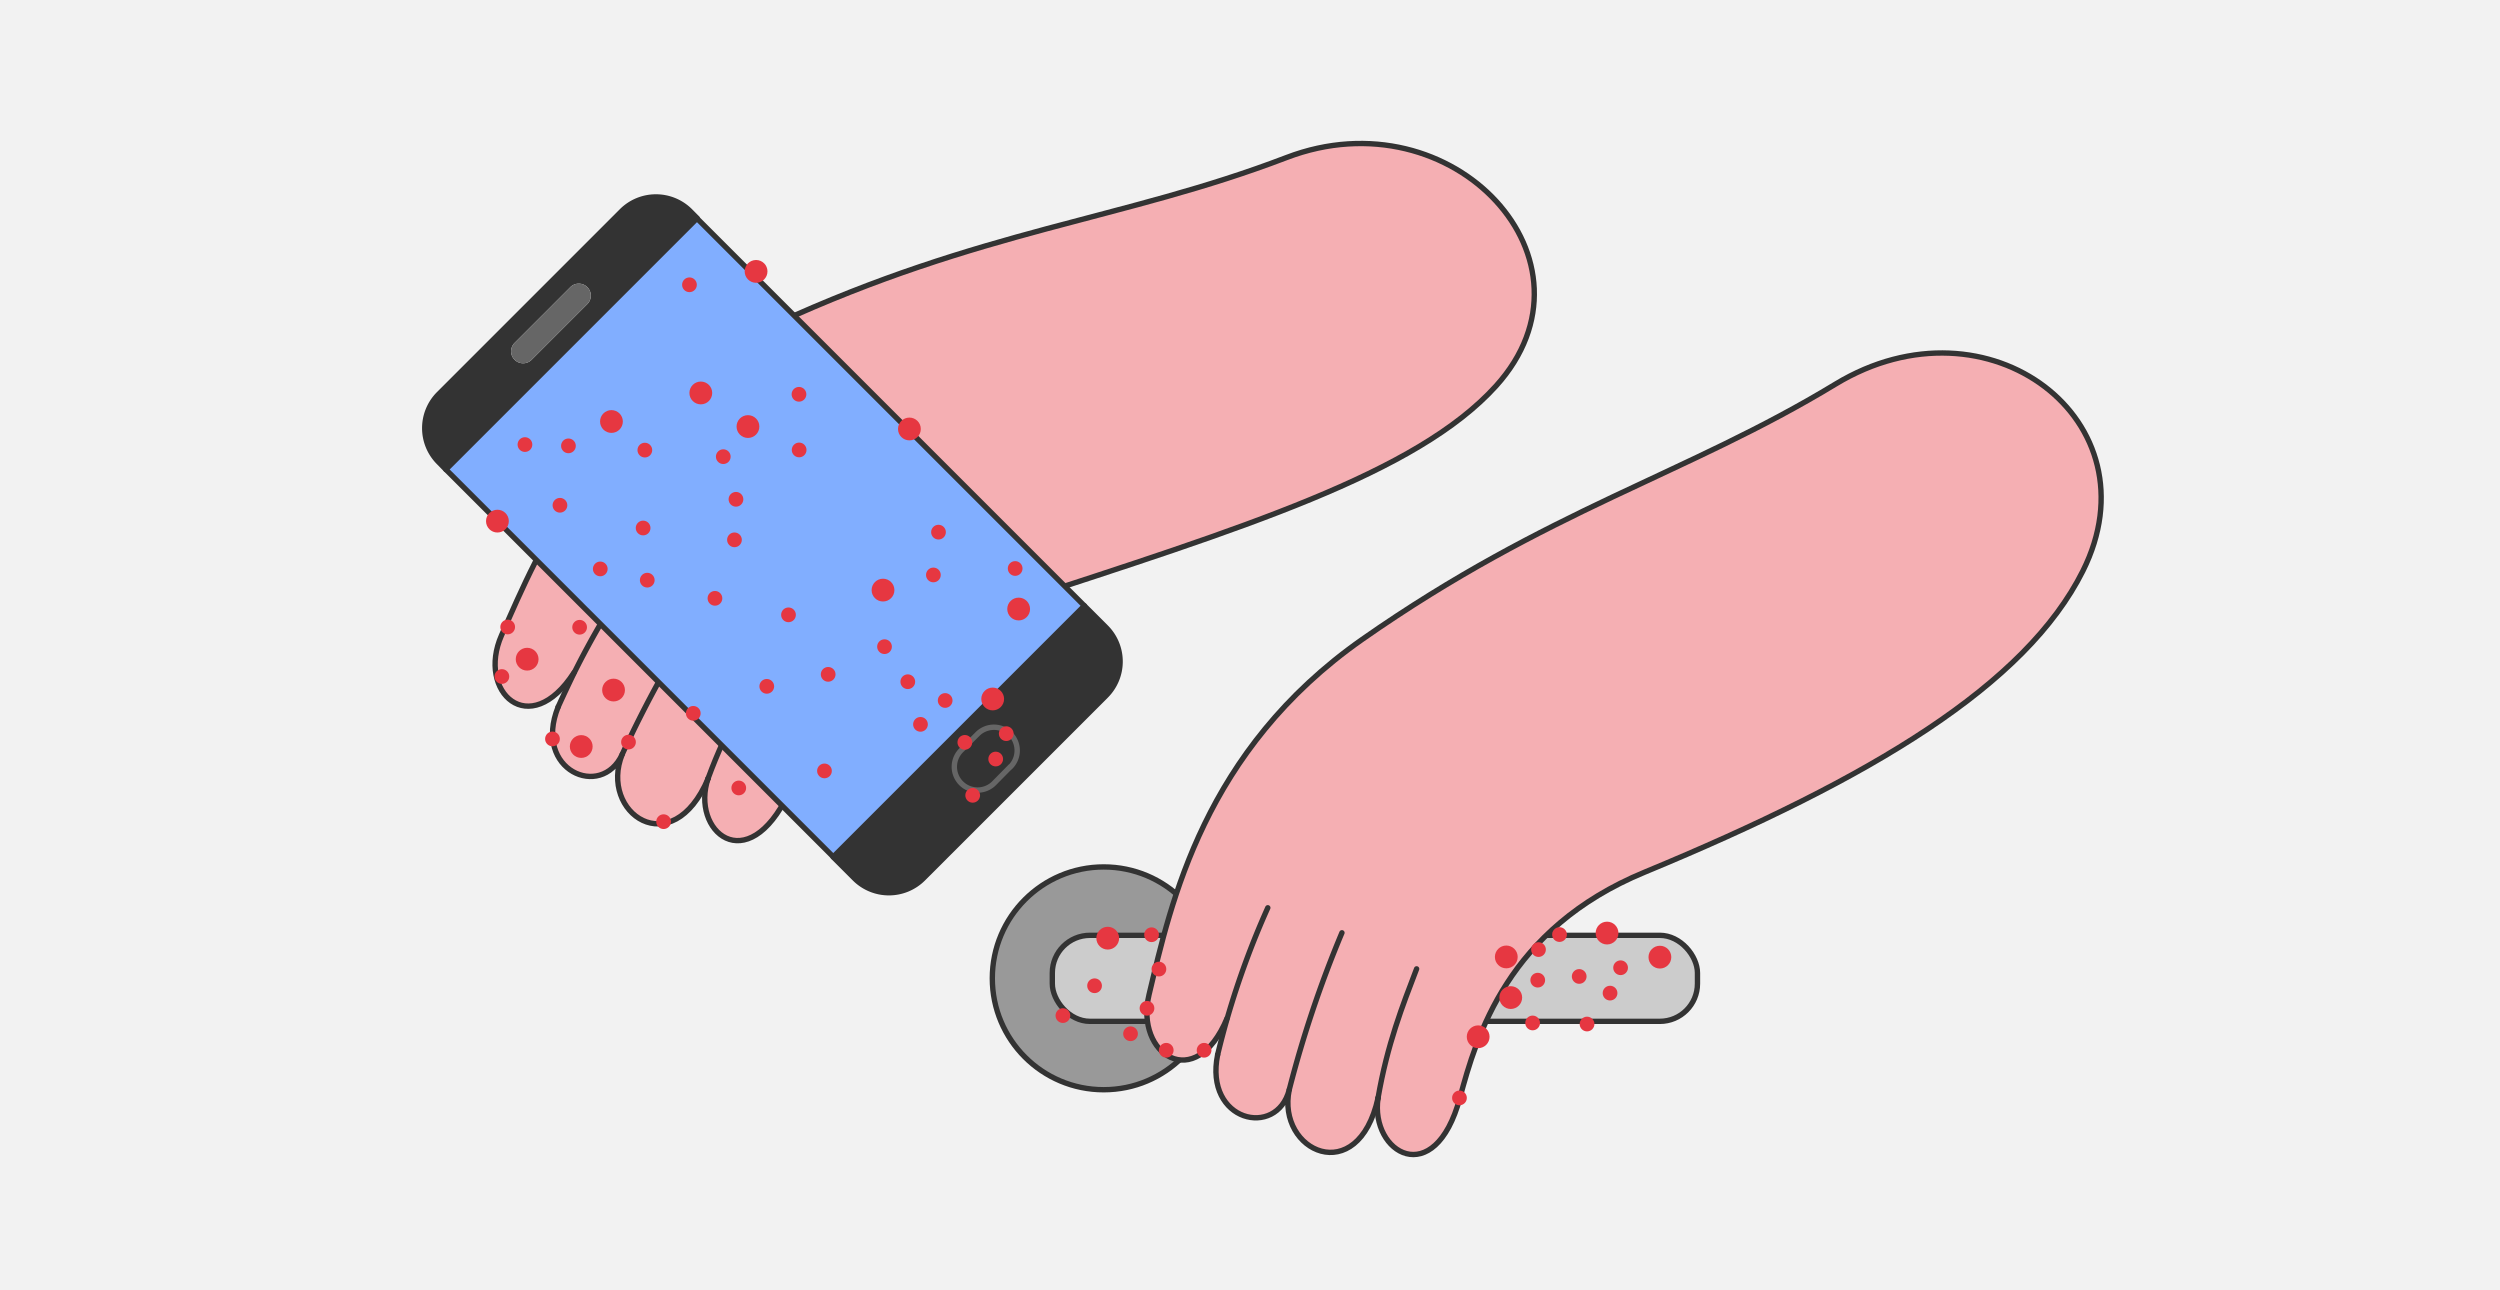 <svg xmlns="http://www.w3.org/2000/svg" width="465" height="240" viewBox="0 0 465 240"><rect width="465" height="240" fill="#f2f2f2"/><circle cx="205.29" cy="181.97" r="20.72" fill="#999" stroke="#333" stroke-linecap="round" stroke-linejoin="round"/><rect x="195.73" y="173.97" width="120" height="16" rx="7" fill="#ccc" stroke="#333" stroke-linecap="round" stroke-linejoin="round"/><path d="M228.28,189.36h0c-5.84,14.1-17.19,6.8-14.51-4.39,4.1-17.16,10.15-45.42,39.69-66.11,34.52-24.17,60.22-30.62,88-47.46,28.46-17.28,60,6.89,46,34.77-10.61,21.21-39.14,38.49-81.47,56-25.58,10.58-31.3,30.58-34.4,42-4.71,17.4-16.76,10.24-15.22,0-3.75,17-18.92,10-16.52-1.52-2.28,9.08-15.86,5.95-13.32-6.51C227.05,193.82,227.64,191.57,228.28,189.36Z" fill="#f5afb3"/><path d="M256.32,204.21c-1.54,10.24,10.51,17.4,15.22,0,3.1-11.46,8.82-31.46,34.4-42,42.33-17.52,70.86-34.8,81.47-56,13.94-27.88-17.56-52-46-34.77-27.74,16.84-53.44,23.29-88,47.46-29.54,20.69-35.59,49-39.69,66.11-2.68,11.19,8.67,18.49,14.51,4.39" fill="none" stroke="#333" stroke-linecap="round" stroke-linejoin="round"/><path d="M226.48,196.18c.57-2.36,1.16-4.61,1.8-6.82a156.6,156.6,0,0,1,7.53-20.51" fill="none" stroke="#333" stroke-linecap="round" stroke-linejoin="round"/><path d="M239.8,202.69a210.85,210.85,0,0,1,9.8-29.19" fill="none" stroke="#333" stroke-linecap="round" stroke-linejoin="round"/><path d="M256.32,204.21c1.73-10,4.55-17.14,7.17-24" fill="none" stroke="#333" stroke-linecap="round" stroke-linejoin="round"/><path d="M226.48,196.18c-2.54,12.46,11,15.59,13.32,6.51-2.4,11.48,12.77,18.48,16.52,1.52" fill="none" stroke="#333" stroke-linecap="round" stroke-linejoin="round"/><path d="M131.72,144.74c-6.72,16-20.39,6.41-16-4.45-3.87,8.52-16.67,3-11.93-8.79,1-2.22,2-4.33,3-6.39l0,0c-8.27,12.83-18.13,3.61-13.49-6.91,7.11-16.15,18.13-42.87,50.89-57.93,38.3-17.6,64.74-19.34,95-30.94,31.1-11.9,59.93,19.31,39,42.46-14.77,16.36-47.12,26.43-90.19,40.5-26.31,8.6-36.27,24.48-41.37,35.2C139,163.74,128.37,154.54,131.72,144.74Z" fill="#f5afb3"/><path d="M131.72,144.74c-3.35,9.8,7.23,19,15,2.73,5.1-10.72,15.06-26.6,41.37-35.2,43.07-14.07,75.42-24.14,90.19-40.5,20.88-23.15-7.95-54.36-39-42.46-30.3,11.6-56.74,13.34-95,30.94C111.41,75.31,100.39,102,93.28,118.18c-4.64,10.52,5.22,19.74,13.49,6.91" fill="none" stroke="#333" stroke-linecap="round" stroke-linejoin="round"/><path d="M103.81,131.5c1-2.22,2-4.33,3-6.39a156.92,156.92,0,0,1,11.08-18.83" fill="none" stroke="#333" stroke-linecap="round" stroke-linejoin="round"/><path d="M115.74,140.29a211,211,0,0,1,14.88-27" fill="none" stroke="#333" stroke-linecap="round" stroke-linejoin="round"/><path d="M131.72,144.74c3.49-9.5,7.55-16,11.36-22.34" fill="none" stroke="#333" stroke-linecap="round" stroke-linejoin="round"/><path d="M103.81,131.5c-4.74,11.8,8.06,17.31,11.93,8.79-4.41,10.86,9.26,20.47,16,4.45" fill="none" stroke="#333" stroke-linecap="round" stroke-linejoin="round"/><circle cx="290.07" cy="173.83" r="1.37" fill="#e63741"/><circle cx="214.19" cy="173.86" r="1.37" fill="#e63741"/><circle cx="203.59" cy="183.35" r="1.37" fill="#e63741"/><circle cx="301.43" cy="180" r="1.37" fill="#e63741"/><circle cx="271.46" cy="204.21" r="1.37" fill="#e63741"/><circle cx="197.7" cy="188.9" r="1.37" fill="#e63741"/><circle cx="286.02" cy="182.31" r="1.37" fill="#e63741"/><circle cx="285.07" cy="190.27" r="1.37" fill="#e63741"/><circle cx="210.28" cy="192.28" r="1.37" fill="#e63741"/><circle cx="213.34" cy="187.54" r="1.37" fill="#e63741"/><circle cx="295.19" cy="190.47" r="1.37" fill="#e63741"/><circle cx="293.73" cy="181.62" r="1.37" fill="#e63741"/><circle cx="286.16" cy="176.62" r="1.37" fill="#e63741"/><circle cx="223.96" cy="195.35" r="1.37" fill="#e63741"/><circle cx="215.56" cy="180.25" r="1.37" fill="#e63741"/><circle cx="216.92" cy="195.35" r="1.37" fill="#e63741"/><circle cx="299.47" cy="184.72" r="1.37" fill="#e63741"/><circle cx="308.74" cy="178.03" r="2.12" fill="#e63741"/><circle cx="281" cy="185.55" r="2.12" fill="#e63741"/><circle cx="298.91" cy="173.55" r="2.12" fill="#e63741"/><circle cx="274.94" cy="192.84" r="2.12" fill="#e63741"/><circle cx="280.17" cy="177.99" r="2.12" fill="#e63741"/><circle cx="206.04" cy="174.5" r="2.12" fill="#e63741"/><path d="M201.7,112.68l4,4a9,9,0,0,1,0,12.73l-34,34a9,9,0,0,1-12.73,0l-4-4Zm-13.81,23.85a4.32,4.32,0,0,0-6.11,0l-2.94,2.93a4.33,4.33,0,0,0,6.12,6.12l2.93-2.93a4.32,4.32,0,0,0,0-6.12Z" fill="#333"/><rect x="109.29" y="49.05" width="66.05" height="101.9" transform="translate(-29.03 129.92) rotate(-45)" fill="#81aeff"/><path d="M128.35,39.33l1.29,1.3-46.7,46.7L81.64,86a9,9,0,0,1,0-12.73l34-34A9,9,0,0,1,128.35,39.33ZM109.24,53.41a2.24,2.24,0,0,0-3.16,0L95.72,63.77a2.28,2.28,0,0,0-.66,1.58,2.24,2.24,0,0,0,3.82,1.57l10.36-10.36a2.23,2.23,0,0,0,0-3.15Z" fill="#333"/><path d="M106.08,53.41a2.23,2.23,0,0,1,3.16,3.15L98.88,66.92a2.24,2.24,0,0,1-3.82-1.57,2.28,2.28,0,0,1,.66-1.58Z" fill="#666"/><path d="M181.78,136.53a4.32,4.32,0,1,1,6.11,6.12L185,145.58a4.33,4.33,0,1,1-6.12-6.12Z" fill="#333"/><path d="M82.94,87.33,81.64,86a9,9,0,0,1,0-12.73l34-34a9,9,0,0,1,12.73,0l1.29,1.3" fill="none" stroke="#333" stroke-linecap="round" stroke-linejoin="round"/><path d="M201.7,112.68l4,4a9,9,0,0,1,0,12.73l-34,34a9,9,0,0,1-12.73,0l-4-4" fill="none" stroke="#333" stroke-linecap="round" stroke-linejoin="round"/><rect x="109.29" y="49.05" width="66.05" height="101.9" fill="none" stroke="#333" stroke-linecap="round" stroke-linejoin="round" transform="translate(-29.03 129.92) rotate(-45)"/><path d="M187.89,142.65,185,145.58a4.33,4.33,0,1,1-6.12-6.12l2.94-2.93a4.32,4.32,0,1,1,6.11,6.12Z" fill="none" stroke="#666" stroke-miterlimit="10"/><circle cx="175.8" cy="130.29" r="1.37" fill="#e63741"/><circle cx="136.89" cy="92.87" r="1.37" fill="#e63741"/><circle cx="119.62" cy="98.21" r="1.37" fill="#e63741"/><circle cx="187.16" cy="136.46" r="1.37" fill="#e63741"/><circle cx="164.52" cy="120.28" r="1.37" fill="#e63741"/><circle cx="120.39" cy="107.91" r="1.37" fill="#e63741"/><circle cx="148.61" cy="73.34" r="1.37" fill="#e63741"/><circle cx="148.64" cy="83.69" r="1.37" fill="#e63741"/><circle cx="132.98" cy="111.29" r="1.37" fill="#e63741"/><circle cx="153.35" cy="143.39" r="1.37" fill="#e63741"/><circle cx="180.92" cy="147.93" r="1.37" fill="#e63741"/><circle cx="179.46" cy="138.08" r="1.37" fill="#e63741"/><circle cx="128.24" cy="52.97" r="1.37" fill="#e63741"/><circle cx="146.66" cy="114.36" r="1.37" fill="#e63741"/><circle cx="136.61" cy="100.41" r="1.37" fill="#e63741"/><circle cx="137.41" cy="146.56" r="1.37" fill="#e63741"/><circle cx="185.2" cy="141.18" r="1.37" fill="#e63741"/><circle cx="114.12" cy="128.35" r="2.12" fill="#e63741"/><circle cx="139.12" cy="79.34" r="2.12" fill="#e63741"/><circle cx="184.64" cy="130.01" r="2.12" fill="#e63741"/><circle cx="130.35" cy="73.09" r="2.12" fill="#e63741"/><circle cx="140.63" cy="50.48" r="2.12" fill="#e63741"/><circle cx="92.52" cy="96.93" r="2.12" fill="#e63741"/><circle cx="119.94" cy="83.72" r="1.37" fill="#e63741"/><circle cx="174.56" cy="98.98" r="1.37" fill="#e63741"/><circle cx="173.61" cy="106.94" r="1.37" fill="#e63741"/><circle cx="189.47" cy="113.28" r="2.12" fill="#e63741"/><circle cx="164.24" cy="109.76" r="2.12" fill="#e63741"/><circle cx="169.15" cy="79.79" r="2.12" fill="#e63741"/><circle cx="154.04" cy="125.43" r="1.37" fill="#e63741"/><circle cx="105.73" cy="82.93" r="1.37" fill="#e63741"/><circle cx="97.64" cy="82.69" r="1.37" fill="#e63741"/><circle cx="104.15" cy="93.98" r="1.37" fill="#e63741"/><circle cx="111.65" cy="105.82" r="1.37" fill="#e63741"/><circle cx="134.53" cy="84.94" r="1.37" fill="#e63741"/><circle cx="171.21" cy="134.73" r="1.37" fill="#e63741"/><circle cx="188.82" cy="105.74" r="1.37" fill="#e63741"/><circle cx="142.62" cy="127.66" r="1.37" fill="#e63741"/><circle cx="128.95" cy="132.68" r="1.37" fill="#e63741"/><circle cx="168.85" cy="126.8" r="1.37" fill="#e63741"/><circle cx="102.76" cy="137.44" r="1.37" fill="#e63741"/><circle cx="94.43" cy="116.62" r="1.37" fill="#e63741"/><circle cx="116.9" cy="138.03" r="1.37" fill="#e63741"/><circle cx="108.11" cy="138.85" r="2.12" fill="#e63741"/><circle cx="98.05" cy="122.61" r="2.12" fill="#e63741"/><circle cx="93.35" cy="125.83" r="1.37" fill="#e63741"/><circle cx="123.43" cy="152.83" r="1.37" fill="#e63741"/><circle cx="107.81" cy="116.67" r="1.37" fill="#e63741"/><circle cx="113.73" cy="78.4" r="2.12" fill="#e63741"/></svg>